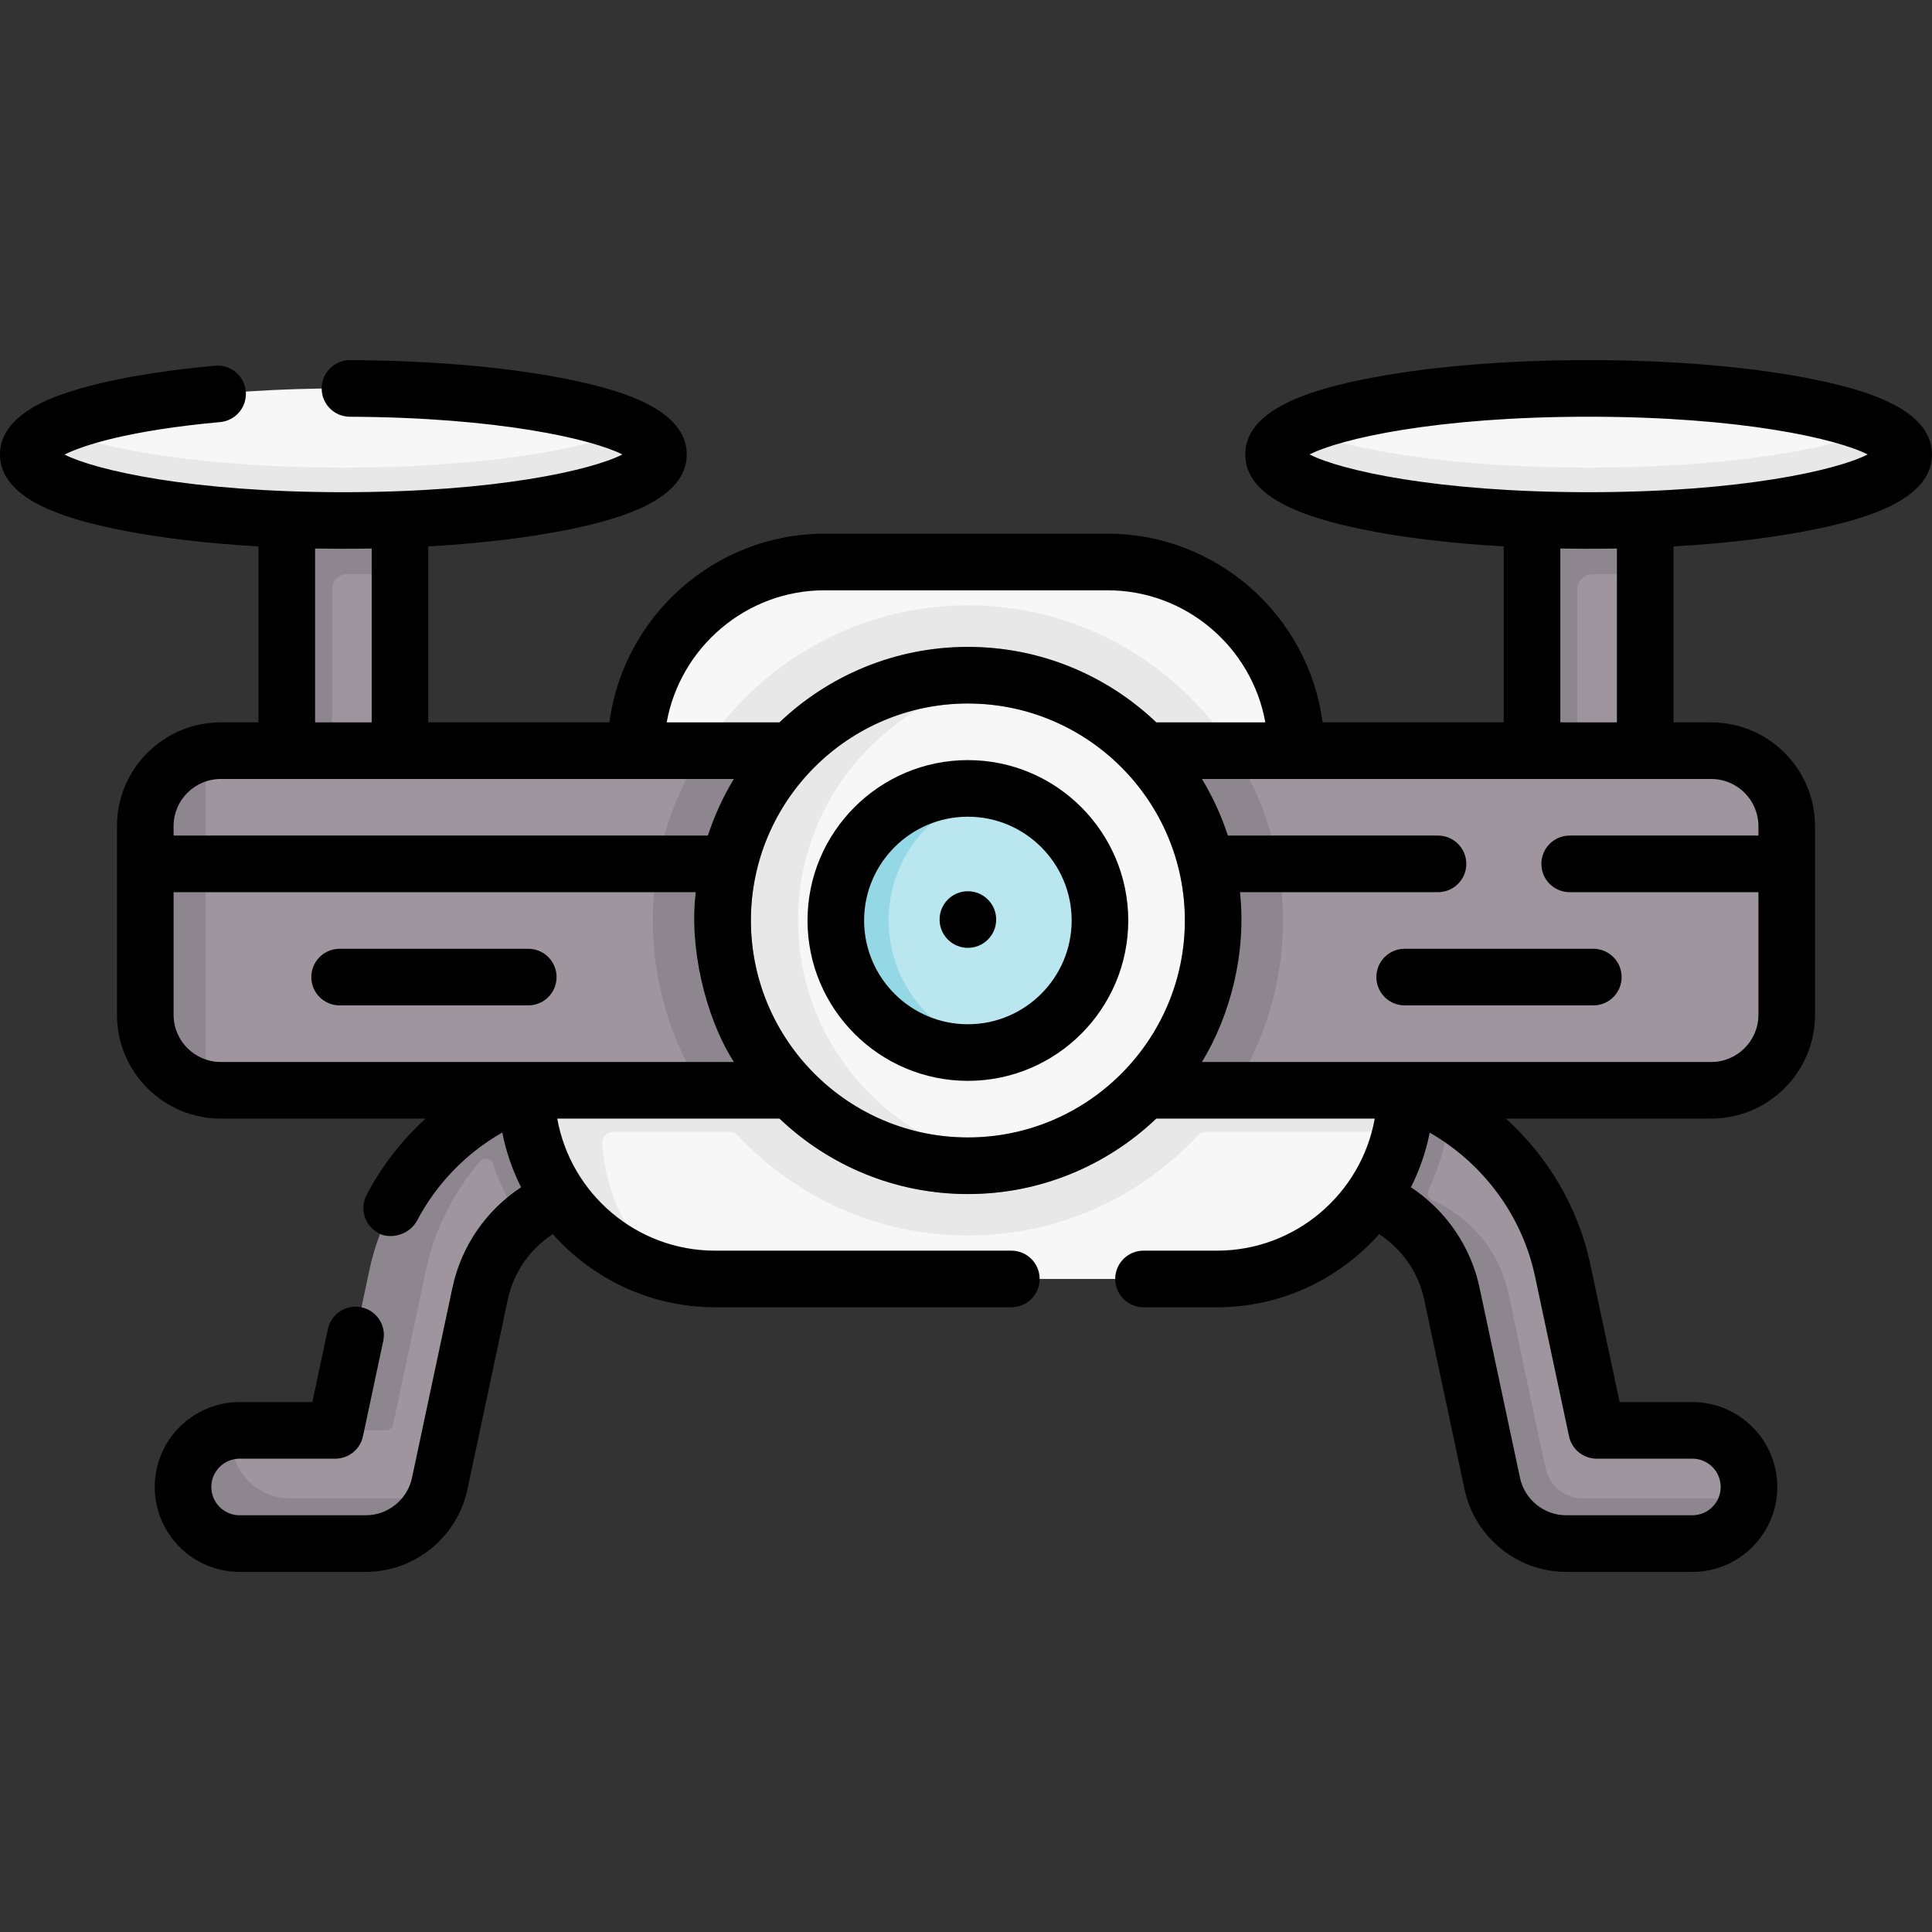 <svg id="Capa_1" enable-background="new 0 0 512 512" height="512" viewBox="0 0 512 512" width="512" xmlns="http://www.w3.org/2000/svg"><rect x="0" y="0" width="512" height="512" fill="#333333" stroke="none"/><g><g><g><path d="m447.076 408.079h-31.028c-9.383 0-17.609-6.661-19.563-15.838l-10.732-50.446c-3.417-16.06-17.814-27.716-34.233-27.716h-191.039c-8.796 0-15.955 4.275-22.18 9.776-5.468 4.832-9.445 11.382-11.053 18.94l-10.733 50.446c-.285 1.338-.699 2.62-1.229 3.836-3.126 7.174-11.26 11.002-19.333 11.002h-31.029c-8.077 0-15.027-5.207-15.407-13.275-.378-8.026 4.555-14.748 12.263-15.628.564-.064 1.138-.098 1.72-.098h23.736c.199 0 .393-.029.577-.085.685-.206 2.225-.771 2.38-1.499l8.712-40.943c6.346-29.826 32.083-48.937 62.576-48.937h189.039c12.195 0 23.79.927 33.72 6.99 14.898 9.097 26.048 24.05 29.857 41.946l8.71 40.943c.196.924 1.012 1.584 1.956 1.584h23.737c8.525 0 15.389 7.111 14.983 15.725-.037.776-.134 1.534-.287 2.272-1.44 6.934-8.819 11.005-16.12 11.005z" fill="#9e959e"/></g><g fill="#8e868e"><path d="m61.52 382.805c-.06-1.25.03-2.47.26-3.63-7.71.88-13.64 7.61-13.26 15.63.38 8.07 7.33 14.27 15.4 14.27h33.03c8.07 0 15.21-4.83 18.33-12h-38.36c-8.07 0-15.02-6.201-15.4-14.27z"/><path d="m419.423 397.075c-4.667 0-8.709-3.224-9.749-7.774-3.361-14.702-9.503-45.207-9.924-46.506-2.382-11.221-10.133-20.29-20.186-24.738-1.017-.45-1.482-1.646-1.005-2.651 3.039-6.409 5.012-13.421 5.681-20.801-9.93-6.07-21.53-9.53-33.72-9.53h-174.04c-18.13.144-29.818-1.545-48.719 9.538-14.896 9.099-26.051 24.044-29.861 41.942l-8.71 40.94c-.19.92-1.01 1.58-1.95 1.58h15c.94 0 1.76-.66 1.95-1.58l8.71-40.94c2.325-10.92 7.382-20.744 14.356-28.811 1.013-1.171 2.911-.762 3.399.708 1.833 5.517 4.419 10.694 7.645 15.403 6.23-5.5 14.38-8.78 23.18-8.78h189.04c7.657.081 15.69 2.379 23.15 8.83.002-.003.004-.006.006-.008 5.483 4.843 9.48 11.389 11.074 18.898l10.74 50.45c.284 1.337.716 2.613 1.252 3.83h-.022c2.898 6.377 9.661 12.083 18.33 12h15 18.03c7.29 0 13.67-5.06 15.11-12z"/></g><path d="m322.5 338.925h-133c-5.006 0-9.839-.736-14.399-2.104-20.595-6.183-33.601-25.287-33.601-47.895h-2 233-1c0 3.78.581 7.461-.214 11.001-5.012 22.321-24.951 38.998-48.786 38.998z" fill="#f8f7f7"/><path d="m372.5 288.925-113.812-5.493-119.188 5.493c0 22.96 15.48 42.3 36.57 48.17-9.447-8.491-15.63-20.522-16.472-34.006-.107-1.717 1.281-3.164 3.002-3.164h30.725c.832 0 1.619.352 2.187.96 15.253 16.319 36.947 26.54 60.988 26.54s45.734-10.221 60.988-26.54c.568-.608 1.356-.96 2.187-.96h51.605c.8-3.541 1.22-7.22 1.22-11z" fill="#e8e8e8"/><path d="m343.5 198.925-87 3.039-88-3.039c0-27.614 22.386-50 50-50h75c27.614-.001 50 22.385 50 50z" fill="#f8f7f7"/><path d="m326.81 198.925-70.31 3.039-70.31-3.039c14.87-23.14 40.83-38.5 70.31-38.5s55.44 15.36 70.31 38.5z" fill="#e8e8e8"/><g><path d="m106 200.877h-27.936v-62.702h26.17l1.766 14z" fill="#9e959e"/><path d="m106 135.898v16.277h-14c-2.209 0-4 1.791-4 4v42.75l-6.872 1.569-5.128-1.569v-63.027z" fill="#8e868e"/><path d="m173.043 119.922c0-2.489-1.022-4.354-5.492-6.498-12.886-6.18-42.312-10.499-76.55-10.499s-63.665 4.319-76.55 10.499c-4.471 2.144-5.451 4.511-5.451 7.001 0 9.665 35.884 16.495 82 16.495s82.043-7.333 82.043-16.998z" fill="#f8f7f7"/><path d="m174.5 120.425c0 9.66-37.38 17.5-83.5 17.5s-83.5-7.84-83.5-17.5c0-2.49 2.48-4.86 6.95-7 12.88 6.18 42.31 10.5 76.55 10.5s63.67-4.32 76.55-10.5c4.47 2.14 6.95 4.51 6.95 7z" fill="#e8e8e8"/></g><g><path d="m436 200.877h-27.936v-62.702h26.17l1.766 14z" fill="#9e959e"/><path d="m436 135.898v16.277h-14c-2.209 0-4 1.791-4 4v42.75l-6.872 1.569-5.128-1.569v-63.027z" fill="#8e868e"/><path d="m503.043 119.922c0-2.489-1.022-4.354-5.492-6.498-12.886-6.18-42.312-10.499-76.55-10.499s-63.665 4.319-76.55 10.499c-4.47 2.144-5.45 4.512-5.45 7.001 0 9.665 35.884 16.495 82 16.495s82.042-7.333 82.042-16.998z" fill="#f8f7f7"/><path d="m504.5 120.425c0 9.66-37.38 17.5-83.5 17.5s-83.5-7.84-83.5-17.5c0-2.49 2.48-4.86 6.95-7 12.88 6.18 42.31 10.5 76.55 10.5s63.67-4.32 76.55-10.5c4.47 2.14 6.95 4.51 6.95 7z" fill="#e8e8e8"/></g><path d="m453.5 288.925h-126.69l-64.379-6.154-76.241 6.154h-127.69c-1.37 0-2.708-.138-4-.4-9.129-1.853-15-10.924-15-20.6v-48c0-9.665 5.856-18.729 14.969-20.594 1.302-.266 2.65-.406 4.031-.406h127.69l73.379 2.819 67.241-2.819h126.69c11.046 0 20 8.954 20 20v2.5l-2.555 8.943 2.555 6.057v32.5c0 11.045-8.954 20-20 20z" fill="#9e959e"/><path d="m54.5 199.325v89.2c-9.13-1.85-16-9.92-16-19.6v-32.5l3.528-5.837-3.528-9.163v-2.5c0-9.68 6.87-17.75 16-19.6z" fill="#8e868e"/><path d="m340 243.925c0 16.56-4.84 32-13.19 45h-140.62c-8.35-13-13.19-28.44-13.19-45s4.84-32 13.19-45h140.62c8.35 13 13.19 28.439 13.19 45z" fill="#8e868e"/><circle cx="256.5" cy="243.925" fill="#f8f7f7" r="65"/><path d="m266.5 308.155c-3.26.51-6.6.77-10 .77-35.9 0-65-29.1-65-65s29.1-65 65-65c3.4 0 6.74.26 10 .77-31.15 4.8-55 31.73-55 64.23s23.85 59.429 55 64.23z" fill="#e8e8e8"/><path d="m291.5 243.925c0-16.914-11.997-31.025-27.946-34.289-2.278-.466-4.637.289-7.054.289-19.33 0-34 14.67-34 34s14.67 34 34 34c2.397 0 4.738.759 7 .3 15.976-3.243 28-17.368 28-34.3z" fill="#bae6ef"/><path d="m263.5 278.225c-2.26.46-4.6.7-7 .7-19.33 0-35-15.67-35-35s15.67-35 35-35c2.4 0 4.74.24 7 .7-15.98 3.25-28 17.37-28 34.3s12.02 31.05 28 34.3z" fill="#94d8e6"/><g><path d="m256.5 316.425c-39.977 0-72.5-32.523-72.5-72.5s32.523-72.5 72.5-72.5 72.5 32.523 72.5 72.5-32.523 72.5-72.5 72.5zm0-130c-31.706 0-57.5 25.794-57.5 57.5s25.794 57.5 57.5 57.5 57.5-25.794 57.5-57.5-25.794-57.5-57.5-57.5z" fill="#9e959e"/></g></g><g><path d="m140 251.436h-50c-4.142 0-7.5 3.358-7.5 7.5s3.358 7.5 7.5 7.5h50c4.142 0 7.5-3.358 7.5-7.5s-3.358-7.5-7.5-7.5z"/><path d="m364.75 258.936c0 4.142 3.357 7.5 7.5 7.5h50c4.143 0 7.5-3.358 7.5-7.5s-3.357-7.5-7.5-7.5h-50c-4.143 0-7.5 3.358-7.5 7.5z"/><path d="m256.5 201.436c-23.435 0-42.5 19.065-42.5 42.5s19.065 42.5 42.5 42.5 42.5-19.065 42.5-42.5-19.065-42.5-42.5-42.5zm0 70c-15.164 0-27.5-12.336-27.5-27.5s12.336-27.5 27.5-27.5c15.163 0 27.5 12.336 27.5 27.5s-12.337 27.5-27.5 27.5z"/><path d="m481.582 100.721c-16.262-3.408-37.776-5.285-60.582-5.285s-44.32 1.877-60.582 5.285c-13.058 2.737-30.418 7.758-30.418 19.715s17.36 16.978 30.418 19.715c10.771 2.257 23.854 3.838 38.082 4.651v46.634h-48.006c-3.694-28.162-27.863-50-56.994-50h-75c-29.053 0-53.287 21.867-56.993 50h-48.007v-46.634c14.228-.813 27.311-2.394 38.082-4.651 13.058-2.737 30.418-7.758 30.418-19.715 0-11.847-17.018-16.853-29.819-19.588-15.871-3.391-36.968-5.312-59.404-5.408-.011 0-.022 0-.033 0-4.127 0-7.482 3.337-7.5 7.468-.018 4.142 3.326 7.514 7.468 7.532 39.463.169 64.198 5.933 72.233 10-8.16 4.149-33.49 9.996-73.945 9.996-40.364 0-65.67-5.82-73.889-9.967 4.936-2.487 17.084-6.408 41.238-8.614 4.125-.376 7.164-4.026 6.787-8.151-.376-4.125-4.028-7.169-8.151-6.787-15.235 1.391-28.278 3.693-37.72 6.656-4.765 1.496-19.265 6.046-19.265 16.863 0 11.957 17.36 16.978 30.418 19.715 10.771 2.257 23.854 3.838 38.082 4.651v46.634h-10c-15.164 0-27.5 12.336-27.5 27.5v50c0 15.164 12.336 27.5 27.5 27.5h54.312c-6.312 5.721-11.632 12.541-15.654 20.24-1.918 3.671-.497 8.202 3.174 10.121 2.536 1.517 7.685.957 10.121-3.174 5.18-9.915 13.054-18.01 22.654-23.479 1.014 5.106 2.71 9.968 4.983 14.494-9.246 6.109-15.844 15.608-18.179 26.582l-10.733 50.446c-1.22 5.736-6.362 9.899-12.226 9.899h-33.452c-4.136 0-7.5-3.364-7.5-7.5s3.364-7.5 7.5-7.5h25.355c3.541 0 6.599-2.476 7.336-5.939l5.379-25.282c.862-4.052-1.724-8.035-5.775-8.897-4.055-.863-8.036 1.724-8.897 5.775l-4.116 19.343h-19.282c-12.407 0-22.5 10.093-22.5 22.5s10.093 22.5 22.5 22.5h33.452c12.9 0 24.212-9.159 26.897-21.777l10.733-50.446c1.52-7.148 5.85-13.337 11.922-17.292 10.544 11.88 25.91 19.388 42.995 19.388h78.521c4.143 0 7.5-3.358 7.5-7.5s-3.357-7.5-7.5-7.5h-78.52c-20.864 0-38.267-15.135-41.823-35h58.902c13.011 12.378 30.587 20 49.921 20s36.91-7.622 49.921-20h57.902c-3.556 19.866-20.956 35-41.823 35h-19.457c-4.143 0-7.5 3.358-7.5 7.5s3.357 7.5 7.5 7.5h19.457c17.085 0 32.449-7.504 42.992-19.38 6.069 3.96 10.408 10.157 11.925 17.285l10.732 50.446c2.686 12.619 13.998 21.777 26.898 21.777h33.453c12.406 0 22.5-10.093 22.5-22.5s-10.094-22.5-22.5-22.5h-19.284l-7.783-36.588c-3.179-14.939-11.172-28.41-22.333-38.54h54.4c15.163 0 27.5-12.336 27.5-27.5v-50c0-15.164-12.337-27.5-27.5-27.5h-10v-46.634c14.229-.813 27.311-2.394 38.082-4.651 13.058-2.739 30.418-7.76 30.418-19.717s-17.36-16.978-30.418-19.715zm-263.082 55.715h75c20.853 0 38.265 15.139 41.823 35h-28.902c-13.011-12.378-30.587-20-49.921-20s-36.91 7.622-49.921 20h-29.901c3.569-19.842 21.026-35 41.822-35zm-135-11.072c3.957.069 8.85.111 15 0v46.072h-15zm-25 61.072h135.973c-2.839 4.679-5.15 9.71-6.881 15h-141.592v-2.5c0-6.893 5.607-12.5 12.5-12.5zm-12.5 62.5v-32.5h138.387c-1.798 14.265 2.297 32.708 10.086 45h-135.973c-6.893 0-12.5-5.607-12.5-12.5zm153-25c0-31.706 25.794-57.5 57.5-57.5s57.5 25.794 57.5 57.5-25.794 57.5-57.5 57.5-57.5-25.794-57.5-57.5zm207.761 94.161 9.047 42.527c.736 3.463 3.795 5.939 7.336 5.939h25.356c4.136 0 7.5 3.364 7.5 7.5 0 4.135-3.364 7.5-7.5 7.5h-33.452c-5.864 0-11.006-4.163-12.227-9.898l-10.732-50.446c-2.329-10.945-8.935-20.467-18.177-26.582 2.271-4.522 3.966-9.379 4.98-14.481 14.113 8.103 24.469 21.967 27.869 37.941zm59.239-119.161v2.5h-50.021c-4.143 0-7.5 3.358-7.5 7.5s3.357 7.5 7.5 7.5h50.021v32.5c0 6.893-5.607 12.5-12.5 12.5h-134.973c7.584-12.457 11.817-28.855 10.086-45h52.472c4.143 0 7.5-3.358 7.5-7.5s-3.357-7.5-7.5-7.5h-55.677c-1.732-5.29-4.042-10.321-6.881-15h134.973c6.893 0 12.5 5.607 12.5 12.5zm-37.5-27.5h-15v-46.072c3.957.069 8.849.111 15 0zm-7.5-61c-40.47 0-65.803-5.851-73.953-10 8.15-4.149 33.483-10 73.953-10s65.803 5.851 73.953 10c-8.15 4.149-33.483 10-73.953 10z"/><circle cx="256.5" cy="243.689" r="7.501"/></g></g></svg>